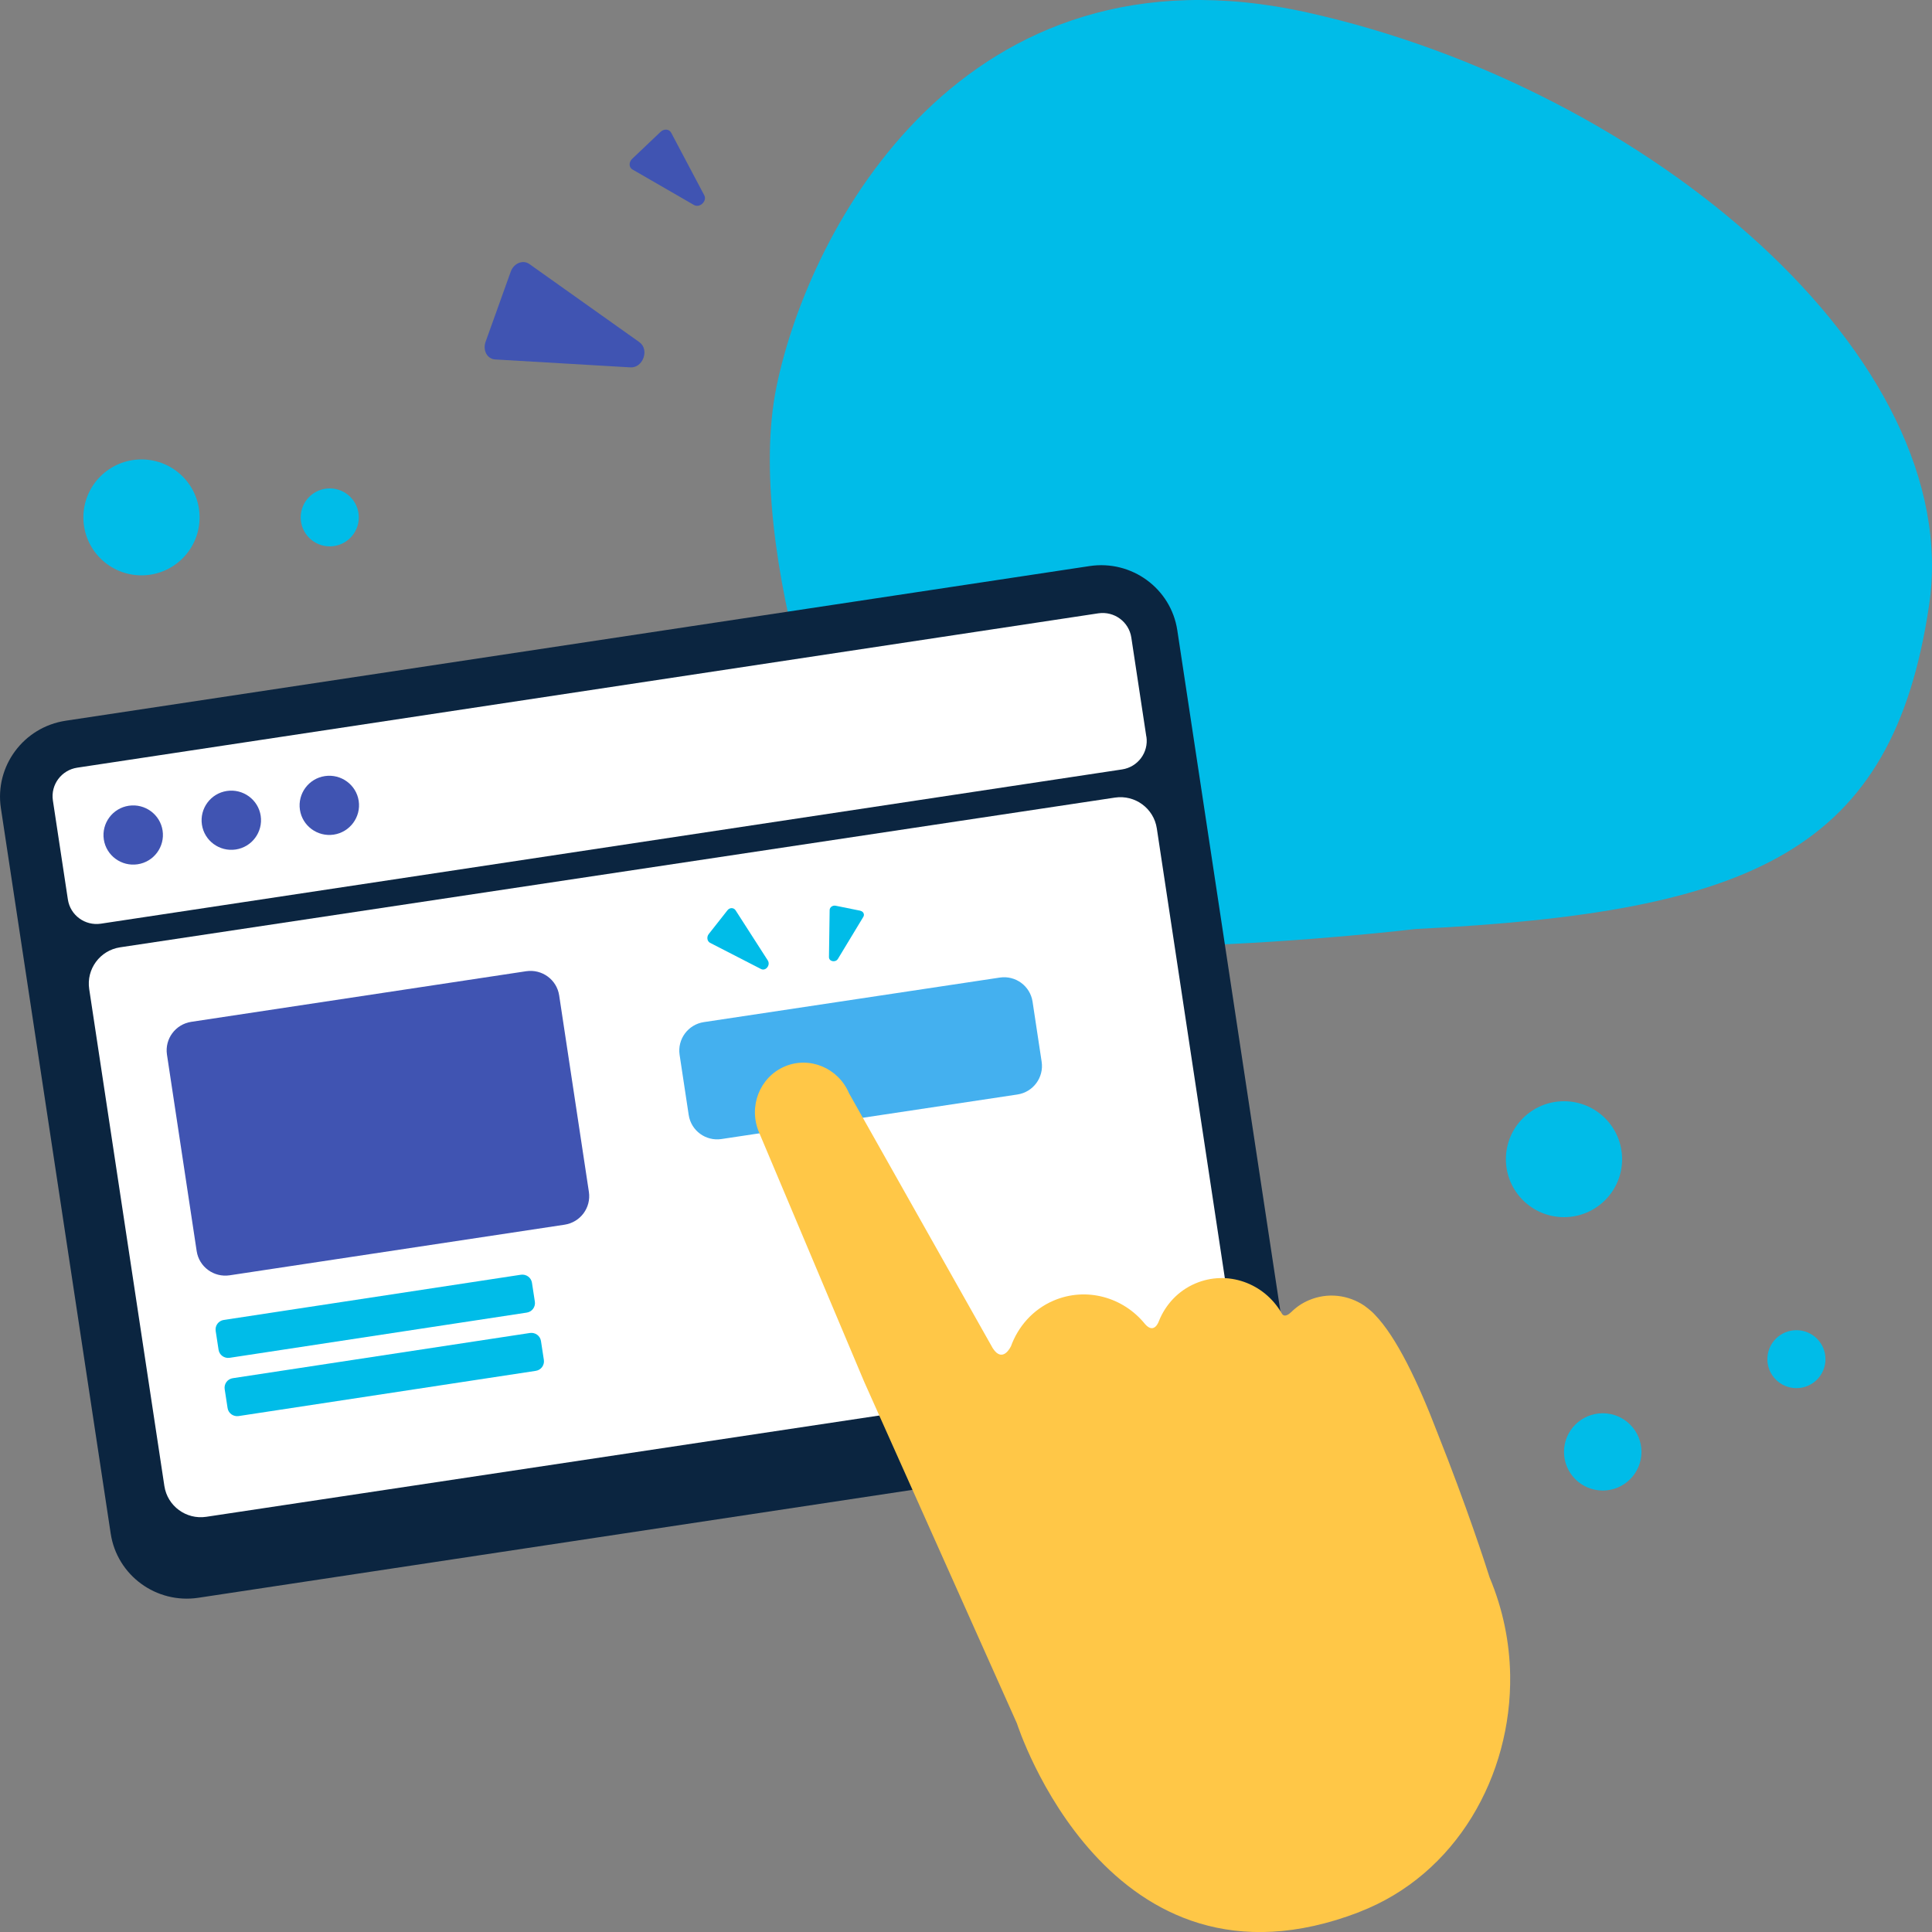 <svg width="300" height="300" viewBox="0 0 300 300" fill="none" xmlns="http://www.w3.org/2000/svg">
<rect x="0" y="0" width="300" height="300" fill="#808080" stroke="none"/>
<g clip-path="url(#clip0_3_355)">
<path d="M219.835 144.255C219.835 144.255 151.143 152.46 140.662 140.475C130.196 128.49 115.534 84.84 120.556 60.135C125.579 35.43 149.624 -9.9 202.977 1.935C256.331 13.785 305.218 55.74 299.549 93.975C293.88 132.21 272.286 141.66 219.835 144.255Z" fill="#00BCE8"/>
<path d="M99.263 53.115L82.196 40.995C81.203 40.29 79.775 40.875 79.308 42.18L75.399 53.085C74.933 54.405 75.654 55.74 76.887 55.815L97.88 57.045C99.85 57.165 100.887 54.27 99.278 53.13L99.263 53.115Z" fill="#4054B2"/>
<path d="M109.354 30.315L104.211 20.595C103.91 20.025 103.098 19.965 102.572 20.475L98.151 24.675C97.624 25.185 97.639 25.98 98.196 26.31L107.76 31.83C108.662 32.34 109.835 31.23 109.354 30.315Z" fill="#4054B2"/>
<path d="M21.97 89.34C26.953 89.34 30.993 85.311 30.993 80.34C30.993 75.369 26.953 71.34 21.97 71.34C16.987 71.34 12.947 75.369 12.947 80.34C12.947 85.311 16.987 89.34 21.97 89.34Z" fill="#00BCE8"/>
<path d="M51.203 84.84C53.695 84.84 55.715 82.825 55.715 80.34C55.715 77.855 53.695 75.84 51.203 75.84C48.712 75.84 46.692 77.855 46.692 80.34C46.692 82.825 48.712 84.84 51.203 84.84Z" fill="#00BCE8"/>
<path d="M242.857 189C247.84 189 251.88 184.971 251.88 180C251.88 175.029 247.84 171 242.857 171C237.874 171 233.835 175.029 233.835 180C233.835 184.971 237.874 189 242.857 189Z" fill="#00BCE8"/>
<path d="M248.872 231.45C252.194 231.45 254.887 228.764 254.887 225.45C254.887 222.136 252.194 219.45 248.872 219.45C245.55 219.45 242.857 222.136 242.857 225.45C242.857 228.764 245.55 231.45 248.872 231.45Z" fill="#00BCE8"/>
<path d="M278.947 215.55C281.439 215.55 283.459 213.535 283.459 211.05C283.459 208.565 281.439 206.55 278.947 206.55C276.456 206.55 274.436 208.565 274.436 211.05C274.436 213.535 276.456 215.55 278.947 215.55Z" fill="#00BCE8"/>
<path d="M199.865 210.525L182.812 97.875C181.835 91.38 175.729 86.91 169.188 87.9L10.196 111.915C3.654 112.905 -0.842 118.98 0.135 125.475L17.188 238.125C18.166 244.62 24.271 249.09 30.812 248.1L189.82 224.07C196.361 223.08 200.857 217.005 199.88 210.51L199.865 210.525Z" fill="#0B2540"/>
<path d="M173.127 123.85L18.65 147.099C15.53 147.569 13.382 150.473 13.852 153.586L25.523 230.743C25.994 233.856 28.905 235.998 32.026 235.529L186.503 212.28C189.624 211.81 191.772 208.906 191.301 205.793L179.63 128.636C179.16 125.523 176.248 123.381 173.127 123.85Z" fill="white"/>
<path d="M178 114.375L175.669 98.985C175.293 96.54 173.008 94.875 170.556 95.235L11.985 119.205C9.534 119.58 7.85 121.845 8.211 124.29L10.541 139.68C10.917 142.125 13.203 143.79 15.654 143.43L174.241 119.475C176.692 119.1 178.376 116.835 178.015 114.39L178 114.375Z" fill="white"/>
<path d="M109.292 158.713L155.253 151.796C157.691 151.429 159.967 153.104 160.335 155.537L161.747 164.866C162.114 167.299 160.437 169.584 157.984 169.953L112.023 176.87C109.584 177.237 107.308 175.562 106.941 173.13L105.529 163.8C105.161 161.368 106.838 159.083 109.292 158.713Z" fill="#44B0EF"/>
<path d="M91.444 185.085L86.827 154.56C86.451 152.115 84.165 150.45 81.714 150.81L29.699 158.67C27.248 159.045 25.564 161.31 25.925 163.755L30.541 194.28C30.917 196.725 33.203 198.39 35.654 198.03L87.669 190.17C90.12 189.795 91.805 187.53 91.444 185.085Z" fill="#4054B2"/>
<path d="M20 125.115C17.474 125.49 15.745 127.845 16.12 130.35C16.496 132.855 18.857 134.58 21.369 134.205C23.895 133.83 25.624 131.475 25.248 128.97C24.872 126.465 22.511 124.74 20 125.115Z" fill="#4054B2"/>
<path d="M35.233 122.82C32.707 123.195 30.978 125.55 31.354 128.055C31.73 130.56 34.09 132.285 36.602 131.91C39.128 131.535 40.857 129.18 40.481 126.675C40.105 124.17 37.745 122.445 35.233 122.82Z" fill="#4054B2"/>
<path d="M55.699 124.365C55.324 121.86 52.963 120.135 50.451 120.51C47.925 120.885 46.196 123.24 46.572 125.745C46.947 128.25 49.308 129.975 51.82 129.6C54.331 129.225 56.075 126.87 55.699 124.365Z" fill="#4054B2"/>
<path d="M112.962 141.345L110.045 145.05C109.699 145.5 109.804 146.16 110.256 146.4L118.165 150.465C118.902 150.84 119.684 149.865 119.218 149.13L114.226 141.36C113.94 140.91 113.308 140.895 112.962 141.345Z" fill="#00BCE8"/>
<path d="M133.609 141.42L129.76 140.64C129.293 140.55 128.842 140.865 128.827 141.3L128.722 148.62C128.722 149.31 129.729 149.505 130.105 148.905L134.06 142.365C134.286 141.99 134.06 141.525 133.609 141.435V141.42Z" fill="#00BCE8"/>
<path d="M81.79 203.82L35.654 210.84C34.827 210.96 34.06 210.405 33.94 209.595L33.489 206.655C33.368 205.845 33.925 205.08 34.752 204.96L80.887 197.94C81.714 197.82 82.481 198.375 82.602 199.185L83.053 202.125C83.173 202.935 82.617 203.7 81.79 203.82Z" fill="#00BCE8"/>
<path d="M83.188 212.865L37.053 219.885C36.225 220.005 35.459 219.45 35.338 218.64L34.887 215.7C34.767 214.89 35.323 214.125 36.15 214.005L82.286 206.985C83.113 206.865 83.88 207.42 84 208.23L84.451 211.17C84.571 211.98 84.015 212.745 83.188 212.865Z" fill="#00BCE8"/>
<path d="M211.053 296.895C226.166 291.09 234.752 275.685 234.496 260.085C234.496 260.085 234.496 260.07 234.496 260.055C234.406 255.015 233.384 249.885 231.308 244.95C230.737 243.135 227.744 233.88 223.218 222.525C220.181 214.575 216.812 207.57 213.474 204.135C213.323 203.985 213.188 203.82 213.023 203.685C212.948 203.61 212.872 203.55 212.797 203.49C212.541 203.265 212.271 203.055 212 202.86C211.97 202.845 211.94 202.8 211.91 202.785C209.414 201.075 206.181 200.64 203.233 201.9C202.166 202.35 201.248 202.995 200.466 203.775H200.451C200.451 203.775 199.474 204.81 199.008 203.91C196.316 199.23 190.587 197.16 185.594 199.305C182.932 200.445 180.993 202.575 179.97 205.095C179.97 205.095 179.278 207.285 177.805 205.605C174.436 201.42 168.677 199.785 163.594 201.96C160.376 203.34 158.075 205.995 156.963 209.1V209.07C156.963 209.07 155.729 211.755 154.166 209.37L131.85 169.785C130.181 165.825 125.684 163.95 121.82 165.615C117.955 167.28 116.181 171.84 117.85 175.8L134.196 214.575L157.91 267.615C157.91 267.615 172 311.91 211.053 296.91V296.895Z" fill="#FFC747"/>
</g>
<defs>
<clipPath id="clip0_3_355">
<rect width="300" height="300" fill="white"/>
</clipPath>
</defs>
</svg>
